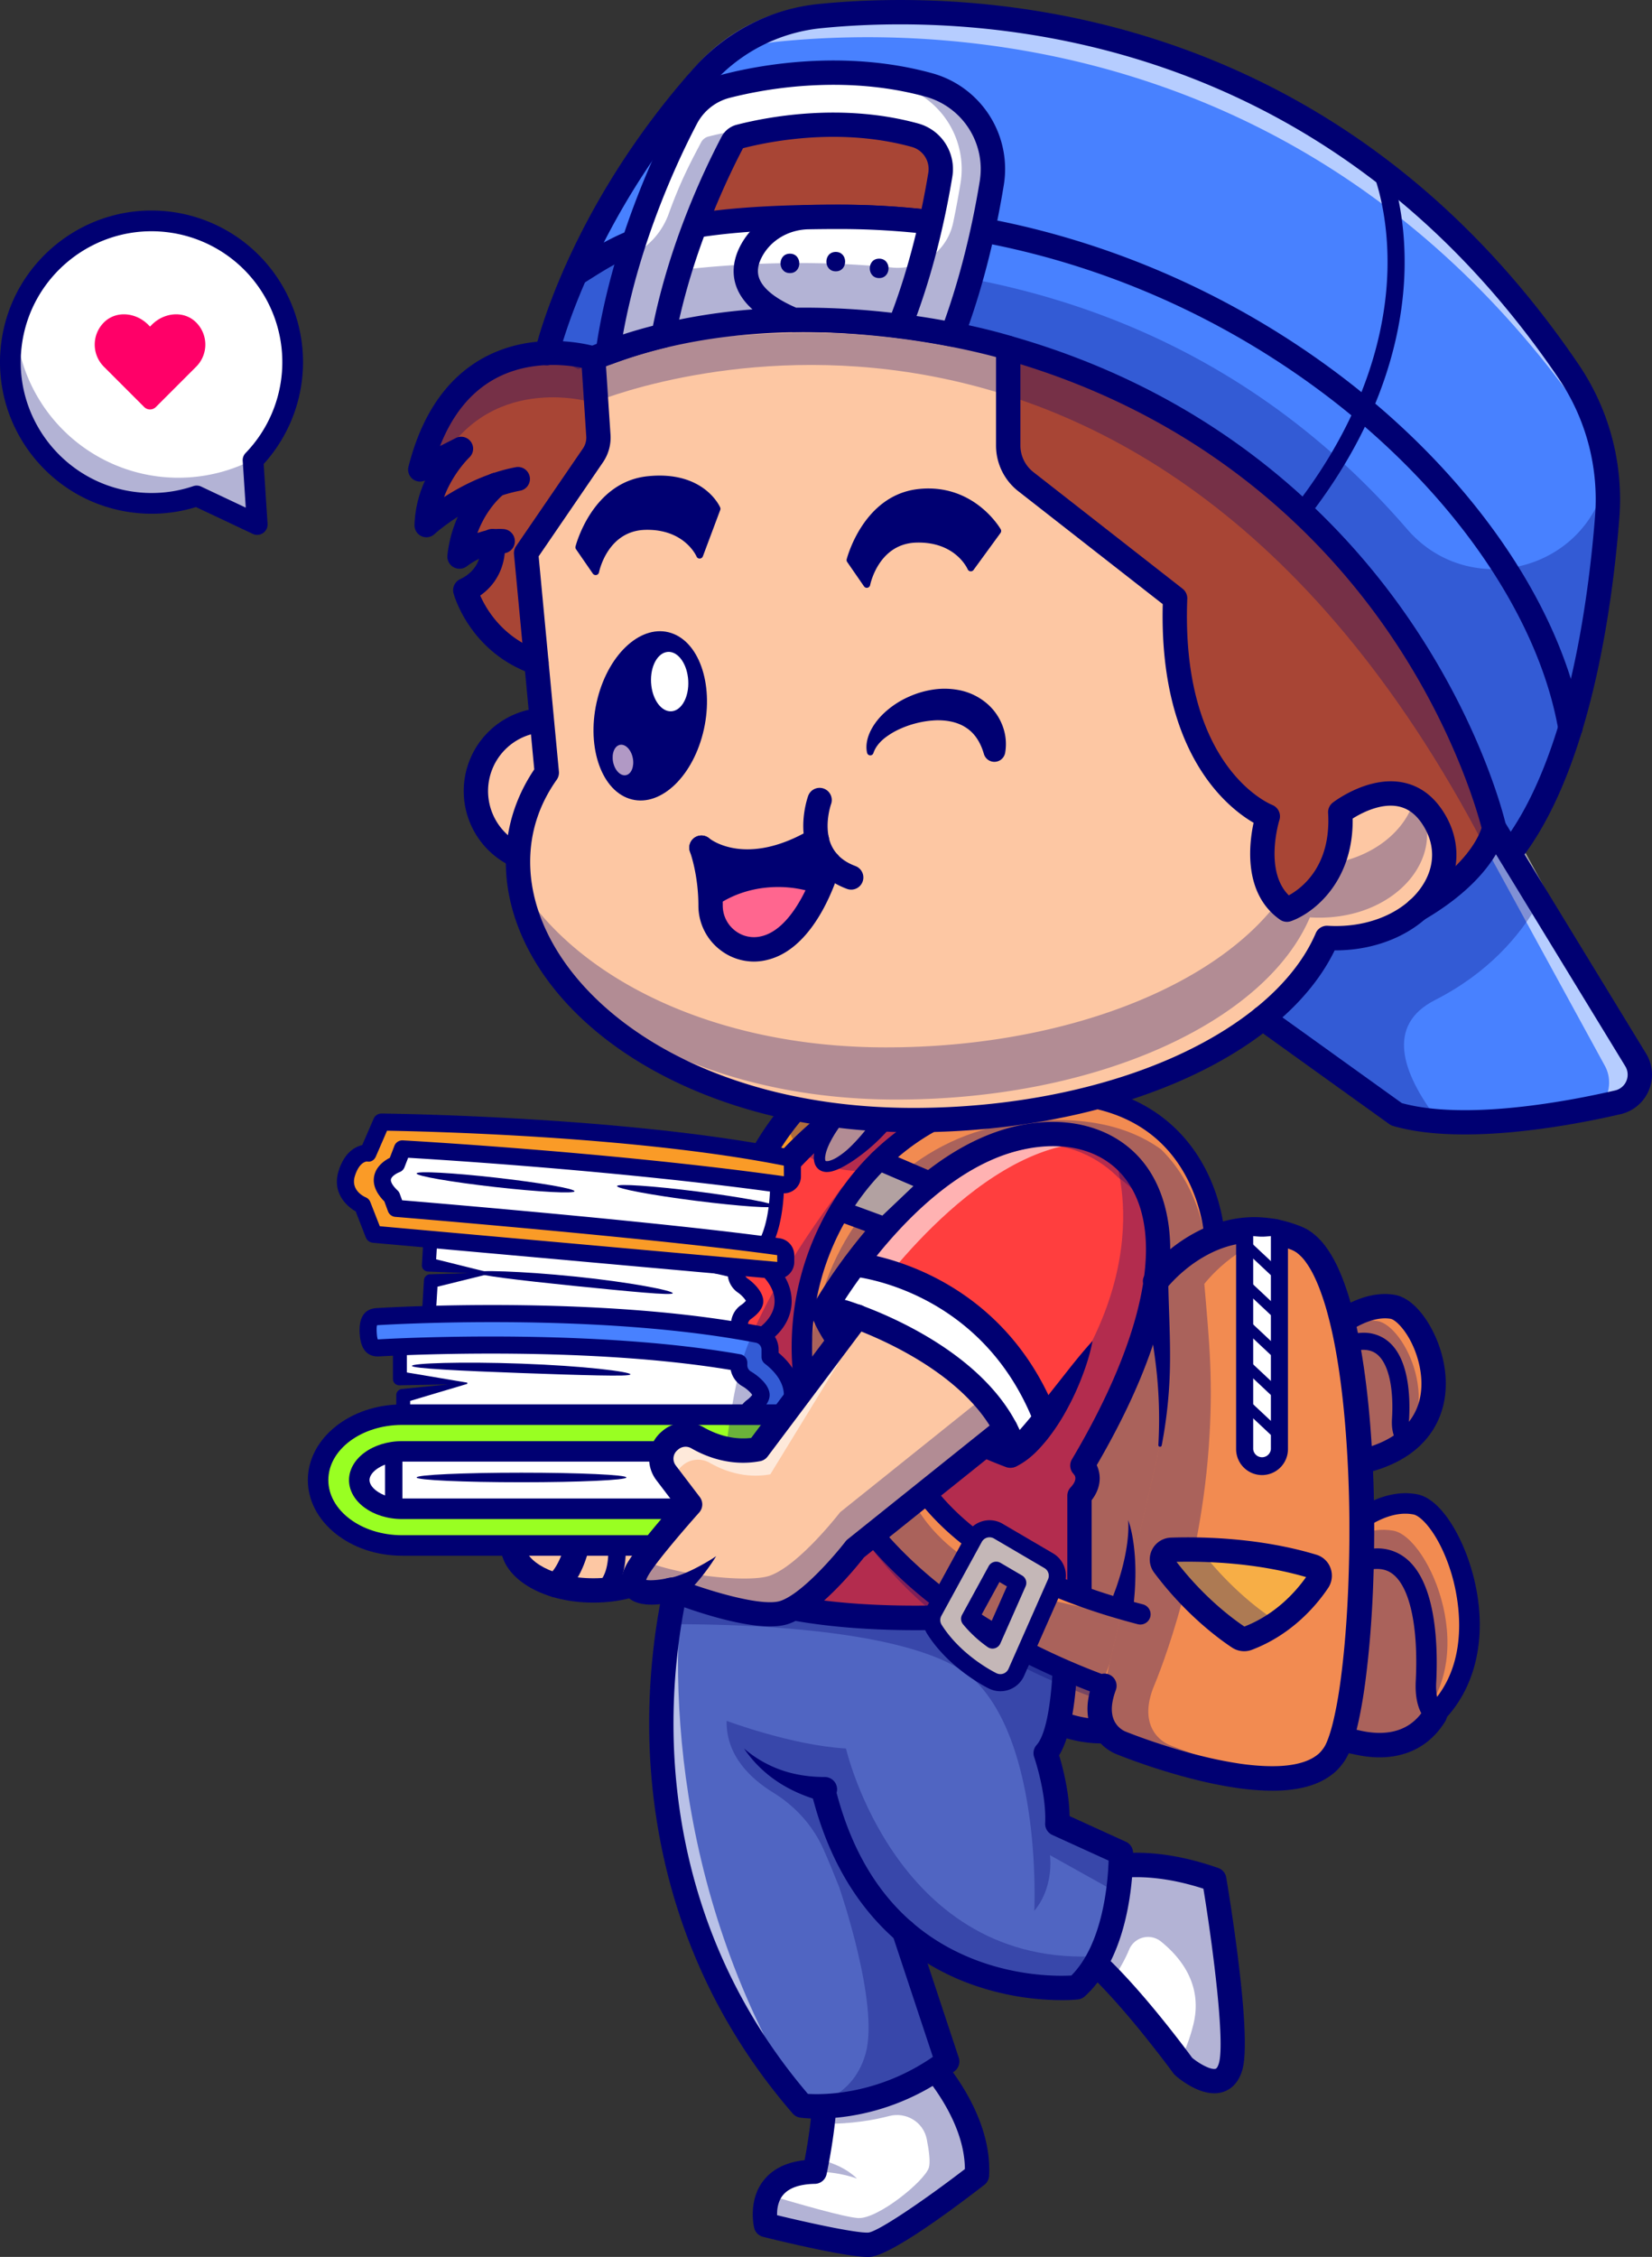 <svg xmlns="http://www.w3.org/2000/svg" viewBox="0 0 2418.5 3302.6"><rect x="0" y="0" width="2418.5" height="3302.6" fill="#333333" stroke="none"/><defs><style>.cls-1{fill:#fdc7a3;}.cls-2{fill:#000072;}.cls-3{fill:#f28b51;}.cls-4{opacity:0.3;}.cls-5{fill:#fff;}.cls-6{fill:none;}.cls-7{fill:#5065c2;}.cls-8{opacity:0.6;}.cls-9{fill:#ff3e3e;}.cls-10{fill:#fa9b27;}.cls-11{fill:#4881ff;}.cls-12{fill:#9f2;}.cls-13{fill:#b2a1a1;}.cls-14{fill:#a84535;}.cls-15{fill:#ff668f;}.cls-16{fill:#c4b7b7;}.cls-17{fill:#f7ae46;}.cls-18{fill:#b199c5;}.cls-19{fill:#ff7673;}.cls-20{opacity:0.5;}.cls-21{fill:#ff0068;}</style></defs><title>feeling-grateful</title><g id="Layer_2" data-name="Layer 2"><g id="Layer_1-2" data-name="Layer 1"><ellipse class="cls-1" cx="868.67" cy="2260.99" rx="117.96" ry="66.34"/><path class="cls-2" d="M813.55,2337.46a17.82,17.82,0,0,1-11-31.85c14.48-11.33,22.88-38.33,24.9-47.77a17.81,17.81,0,0,1,34.86,7.33c-1,4.76-10.52,47.15-37.8,68.5A17.73,17.73,0,0,1,813.55,2337.46Z"/><path class="cls-2" d="M884.39,2338.44a12.73,12.73,0,0,1-8.33-22.35c17.48-15.1,14.3-53,14.26-53.33a12.73,12.73,0,1,1,25.33-2.48c.21,2.08,4.67,51.2-22.94,75.07A12.68,12.68,0,0,1,884.39,2338.44Z"/><path class="cls-2" d="M868.67,2345.14c-76.13,0-135.77-37-135.77-84.15s59.64-84.15,135.77-84.15,135.78,37,135.78,84.15S944.81,2345.14,868.67,2345.14Zm0-132.67c-59,0-100.14,25.57-100.14,48.52s41.13,48.52,100.14,48.52,100.15-25.57,100.15-48.52S927.69,2212.47,868.67,2212.47Z"/><path class="cls-3" d="M2060.34,2108c-25.09,20.62-64.29,35.18-122.82,38l-4.78-162.73-.67-22.85s53.8-56.75,106.38-48.25C2078.36,1918.6,2139.23,2043.2,2060.34,2108Z"/><g class="cls-4"><path class="cls-2" d="M2038.65,2129c-25.09,20.62-64.29,35.17-122.82,38l-4.78-162.72-.67-22.85s53.8-56.75,106.38-48.26C2056.67,1939.56,2117.54,2064.16,2038.65,2129Z"/></g><path class="cls-3" d="M2072,2201.39c-69.16-13.35-139.94,75.81-139.94,75.81l.88,35.91,6.29,219.53c67.4,32.73,129.75,28.91,161.56-23.53C2204.59,2407.23,2124.51,2211.47,2072,2201.39Z"/><g class="cls-4"><path class="cls-2" d="M2039.78,2239.88c-69.17-12.4-139.94,70.42-139.94,70.42l.87,33.35,6.29,203.9c67.41,30.41,129.76,26.86,161.57-21.85C2172.35,2431.07,2092.27,2249.24,2039.78,2239.88Z"/></g><path class="cls-2" d="M2060.34,2120.55a12.47,12.47,0,0,1-7.81-2.75c-10.85-8.67-15.79-22.53-14.7-41.18,3-48.93-6.2-85.07-24.47-96.7-13.19-8.38-33-5.51-58.87,8.55a62.35,62.35,0,0,1-19.83,7.17,12.5,12.5,0,0,1-14.42-12l-.66-22.85a12.55,12.55,0,0,1,3.42-9c2.39-2.52,59-61.46,117.45-52,25.35,4.07,53.34,39.89,65.09,83.31,14.62,54,1,103.06-37.26,134.54A12.46,12.46,0,0,1,2060.34,2120.55Zm-64.22-170.32a55.93,55.93,0,0,1,30.66,8.6c36.19,23,38.1,84.61,36,119.28a47.32,47.32,0,0,0,.35,10c30.84-34.63,23.39-79.48,18.27-98.41-10.56-39-33.28-63.29-44.94-65.16-37.9-6.12-78.56,28.6-91.29,40.57C1964.08,1955.19,1981.11,1950.23,1996.12,1950.23Z"/><path class="cls-2" d="M1937.52,2163.83a17.82,17.82,0,0,1-17.81-17.29L1914.27,1961a17.81,17.81,0,0,1,4.88-12.77c2.46-2.6,61-63.5,122.14-53.58,31.42,5.05,58.69,47.68,69.38,87.17,15.19,56.13,1,107.17-39,140h0c-30.56,25.1-75.4,39.23-133.28,42Zm12.59-196.14,4.67,159.22c41.15-4.06,72.8-15,94.25-32.63,39.27-32.28,33.93-78.51,27.25-103.2-10.18-37.59-31.88-59.89-40.65-61.31C2004.09,1924.7,1967.05,1951.94,1950.11,1967.69Zm110.23,140.36h0Z"/><path class="cls-2" d="M2100.8,2524.11a14.92,14.92,0,0,1-10.36-4.16c-13.15-12.56-19.14-32.68-17.81-59.8,4.23-83.85-9.91-143.5-37.81-159.58-17-9.78-41.52-4.4-73,16-9.2,6-18,9.77-26.18,11.29a15,15,0,0,1-17.74-14.39l-.87-35.91a14.91,14.91,0,0,1,3.25-9.68c3.12-3.94,77.35-96.09,154.53-81.22,33.94,6.52,64,58.58,78.68,107.29,26.9,89.07,11.11,173.5-42.23,225.86A15,15,0,0,1,2100.8,2524.11Zm-84.51-258.31a65.9,65.9,0,0,1,33.51,8.78c52.61,30.31,55.66,130.21,52.8,187.06a86,86,0,0,0,1.26,21.46c50-65.15,29.15-153.38,21-180.48-16.58-54.9-43-84.07-55.63-86.5-51.63-10-107.8,50.05-122,66.39l.19,7.7C1972.93,2274,1996,2265.8,2016.29,2265.8Z"/><path class="cls-2" d="M2019.63,2571.57c-26.73,0-56.57-7.56-88.17-22.91a17.82,17.82,0,0,1-10-15.51l-6.29-219.53-.87-36a17.82,17.82,0,1,1,35.62-.86l.86,35.91,6,208.37c33.81,14.5,96.72,31.79,128.84-21.18a17.82,17.82,0,0,1,30.47,18.48C2094.68,2553.55,2060.87,2571.57,2019.63,2571.57Z"/><circle class="cls-1" cx="800.73" cy="1157.53" r="104.01" transform="translate(-583.97 905.23) rotate(-45)"/><path class="cls-2" d="M800.73,1279.36a121.83,121.83,0,1,1,121.82-121.83A122,122,0,0,1,800.73,1279.36Zm0-208a86.2,86.2,0,1,0,86.19,86.2A86.3,86.3,0,0,0,800.73,1071.33Z"/><path class="cls-3" d="M1750.88,1867.42s-186.73,92.27-195.12,262.77,0,388,0,388,64.48,32.55,169.67,0"/><g class="cls-4"><path class="cls-2" d="M1750.88,1867.42s-186.73,92.27-195.12,262.77,0,388,0,388,64.48,32.55,169.67,0"/></g><g class="cls-4"><path class="cls-2" d="M1555.76,2518.17s64.48,32.55,169.67,0"/></g><path class="cls-2" d="M1611.77,2551.14c-58.49,0-105.52-32-107.7-33.46a17.81,17.81,0,0,1,20.21-29.34h0c.49.33,48.93,33,102.23,26.27a17.81,17.81,0,1,1,4.42,35.35A152.85,152.85,0,0,1,1611.77,2551.14Z"/><path class="cls-5" d="M1348.78,3004.79s86.52,84.84,81.43,178.15c0,0-128.94,100.1-157.78,101.8s-151-28.84-151-28.84-18.67-76.35,71.26-78.05c0,0,21.71-100.1,12.55-145.91"/><path class="cls-2" d="M1270.11,3295c-33.34,0-138.88-26.14-151.15-29.2a10.19,10.19,0,0,1-7.42-7.46c-.36-1.46-8.48-36,11.91-62.44,12.72-16.52,33.17-25.87,60.85-27.85,4.74-24,18.17-98,11-134.09a10.18,10.18,0,1,1,20-4c9.46,47.34-11.68,145.88-12.59,150.06a10.15,10.15,0,0,1-9.75,8c-25.3.49-43.2,7.27-53.2,20.17-10.32,13.29-10.2,30.55-9.26,39.45,37.65,9.23,120.36,28.17,141.41,26.94,17.3-1,95.81-56.23,148.39-96.78,1.75-85.78-77.76-164.94-78.58-165.74a10.18,10.18,0,0,1,14.26-14.53c3.67,3.59,89.76,89.17,84.48,186a10.18,10.18,0,0,1-3.92,7.48c-22,17-133,102.13-163.43,103.92C1272.13,3295,1271.15,3295,1270.11,3295Zm160.1-112h0Z"/><g class="cls-4"><path class="cls-2" d="M1254.56,3188c-1.58-.61-26.88-10.32-61.87-10.11.56-2.9,2.73-13.71,3.54-18.08C1233.79,3166.33,1253.39,3186.69,1254.56,3188Z"/></g><g class="cls-4"><path class="cls-2" d="M1430.21,3182.93S1301.29,3283,1272.43,3284.72s-151-28.81-151-28.81-5.6-22.9,4.12-43.87c40.21,12.06,110.56,32.47,130.76,33.69,28.86,1.68,97.58-54.31,103.53-73.8,2.43-8,.27-24.8-3.1-41.73-5-25.13-30.36-40.24-55.14-33.74-37.35,9.8-73.48,11.75-97.31,11.24,3.21-27.18,4.84-56.35,1-75.74l143.54-27.18S1435.3,3089.63,1430.21,3182.93Z"/></g><path class="cls-2" d="M1270.36,3302.6c-34.52,0-140.88-26.32-153.25-29.42a17.81,17.81,0,0,1-13-13c-.39-1.6-9.32-39.54,13.28-68.91,13.19-17.12,33.51-27.27,60.53-30.27,6.4-33.47,15.83-95.55,9.84-125.51a17.82,17.82,0,1,1,34.94-7c9.77,48.89-11.7,148.94-12.61,153.17a17.84,17.84,0,0,1-17.08,14c-22.82.43-38.72,6.2-47.25,17.12-7.06,9.06-8.32,20.6-8.11,28.77,47,11.41,116.2,26.47,133.72,25.4,15.28-1.95,83.75-48.77,141.23-92.93-.54-81.26-75.52-155.74-76.31-156.5a17.82,17.82,0,1,1,25-25.44c3.76,3.69,92.22,91.62,86.75,191.83a17.83,17.83,0,0,1-6.86,13.1c-40.09,31.12-136.66,103.69-167.67,105.51C1272.51,3302.58,1271.47,3302.6,1270.36,3302.6Zm159.85-119.66h0Z"/><path class="cls-5" d="M1591.39,2741.82s65.32-33.93,186.21,8.48c0,0,37.73,224,24.16,273.16s-69.55,0-69.55,0-95-130.64-156.09-173.06"/><path class="cls-2" d="M1777.81,3055.49c-23.8,0-49.15-21.6-52.32-24.39a9.56,9.56,0,0,1-1.51-1.66c-.94-1.28-94.71-129.73-153.66-170.68a10.18,10.18,0,1,1,11.61-16.72c59.68,41.45,148.33,161.51,157.81,174.47,9.26,7.84,30.38,21.6,42.1,18.09,1.7-.52,6.86-2.06,10.11-13.85,10.31-37.39-12.52-196.88-23.4-262.79-110.94-37.22-171.9-7.39-172.51-7.08a10.18,10.18,0,0,1-9.34-18.09c2.83-1.47,70.65-35.47,194.27,7.91a10.18,10.18,0,0,1,6.67,7.91c1.55,9.24,37.94,226.76,23.94,277.55-5.16,18.73-15.86,25.54-23.93,27.94A34.51,34.51,0,0,1,1777.81,3055.49Z"/><g class="cls-4"><path class="cls-2" d="M1801.77,3023.46c-13.59,49.22-69.57,0-69.57,0s-1.79-2.49-5.09-6.87a259.1,259.1,0,0,0,19.54-52.53c15.35-58.82-18.07-99.76-47-123a30,30,0,0,0-46.59,11.77,215.47,215.47,0,0,1-25,44.23c-18.07-18.94-36.09-35.73-51.87-46.68l15.27-108.56s65.3-34,186.19,8.45C1777.6,2750.29,1815.31,2974.24,1801.77,3023.46Z"/></g><path class="cls-2" d="M1777.78,3063.13c-25.92,0-51.77-21.4-57.33-26.29a18.16,18.16,0,0,1-2.64-2.9c-.94-1.29-94-128.7-151.85-168.9a17.82,17.82,0,0,1,20.32-29.27c59.68,41.44,147.07,159.11,159.08,175.49,11.25,9.35,27.81,18,34.29,16,2.61-.79,4.44-6.75,4.94-8.56,8.75-31.74-8.72-168.76-22.82-254.95-104.55-33.82-161.71-6.37-162.3-6.07a17.82,17.82,0,0,1-16.29-31.69c3-1.53,73.61-37,200.32,7.48a17.81,17.81,0,0,1,11.66,13.85c3.93,23.32,38,229.33,23.78,280.85-6.09,22.1-19.19,30.27-29.1,33.23A41.85,41.85,0,0,1,1777.78,3063.13Z"/><path class="cls-6" d="M1204.62,2617.86l.62,1.08c-.08-.33-.17-.64-.25-1Z"/><path class="cls-7" d="M1641,2711.28l-93.09-42.42c2.34-47.5-17-103.49-17-103.49,36.21-40.72,28.26-203.16,28.26-203.16l-173.85,1.09a754.18,754.18,0,0,1-309.3-64.22l-71.65-31.62S851.63,2709.25,1174,3081.14c0,0,106.54,15.27,212.76-64.47l-63.07-190.45c112.33,97.27,252.42,81.87,252.42,81.87C1644,2847,1641,2711.28,1641,2711.28Zm-436.39-93.42.37.11c.08.33.17.64.25,1Z"/><g class="cls-8"><path class="cls-5" d="M1004.36,2267.46h0S851.63,2709.25,1174,3081.14c0,0,.72.1,2,.23C984.41,2774,976.75,2450.85,1004.36,2267.46Z"/></g><g class="cls-4"><path class="cls-2" d="M1430.43,2462.3c95.23,98.83,83.77,333.81,83.77,333.81,29.69-35.63,22.9-81.44,22.9-81.44l99.63,55.56a400.9,400.9,0,0,0,4.28-58.95l-93.09-42.42c2.34-47.5-17-103.49-17-103.49,36.21-40.72,28.26-203.16,28.26-203.16l-173.85,1.09a754.18,754.18,0,0,1-309.3-64.22l-71.65-31.62s-14.27,41.35-24.88,109.33C1080.39,2376.2,1353.29,2382.25,1430.43,2462.3Z"/></g><g class="cls-4"><path class="cls-2" d="M1238.49,2558.58c-78-4.24-174.75-40.41-174.75-40.41-1,51.65,36.7,85.66,68.27,105,32.43,19.9,58.44,48.66,73.8,83.47,7.42,16.82,15,35.21,22.64,54.54.71,2.05,59.11,171.07,38.89,243.59-20.35,72.95-89.85,76.57-89.85,76.57s142.08,10,209.28-64.7l-63.07-190.45c112.33,97.27,252.42,81.87,252.42,81.87,14.07-12.66,25.05-28.55,33.69-45.74C1312.69,2881.06,1238.49,2558.58,1238.49,2558.58Zm-33.87,59.28.37.11c.08.33.17.64.25,1Z"/></g><path class="cls-2" d="M1202.46,2635.6c-23-6.33-45.32-15.77-64.8-28.88a178.79,178.79,0,0,1-48.47-48.13,169.63,169.63,0,0,0,56.45,32.2c20.17,6.79,41.1,9.51,61.87,9.54a18,18,0,0,1-.06,36,17.8,17.8,0,0,1-4.65-.61Z"/><path class="cls-2" d="M1553.83,2926.83a394.8,394.8,0,0,1-140.3-26.32c-79.66-30.94-183.5-104.35-225.85-278.33a17.82,17.82,0,0,1,34.62-8.43c31.08,127.7,99.76,213,204.13,253.56,65.07,25.27,123.91,24.49,142,23.49C1615,2844.13,1622,2754,1623,2722.67l-82.51-37.6a17.79,17.79,0,0,1-10.4-17.08c2.14-43.56-15.89-96.27-16.07-96.8a17.79,17.79,0,0,1,3.53-17.66c22.83-25.67,26.7-130.44,23.77-190.45a17.82,17.82,0,0,1,35.59-1.74c.8,16.38,6.46,153.93-26.36,207.18,5,16.54,14.75,53.25,15.31,89l82.5,37.59a17.81,17.81,0,0,1,10.42,15.82c.13,5.88,2.32,144.65-70.78,210.44a17.78,17.78,0,0,1-10,4.46A235.09,235.09,0,0,1,1553.83,2926.83Z"/><path class="cls-2" d="M1196.72,3100.18a191.73,191.73,0,0,1-25.24-1.4,17.86,17.86,0,0,1-10.94-6c-170-196.17-208.09-411.58-210.06-557.73-2.13-158.23,35.44-268.82,37-273.45a17.82,17.82,0,0,1,33.68,11.65c-.57,1.66-37.35,110.75-35.08,262.67,2.07,138.49,38,342,196.69,528.1,22.51,1.43,102,1.68,182.94-54.19l-59-178a17.81,17.81,0,1,1,33.82-11.2l63.07,190.45a17.83,17.83,0,0,1-6.22,19.85C1316.82,3091.46,1236.36,3100.18,1196.72,3100.18Z"/><path class="cls-9" d="M1574.89,1662.45c-73.59-72.8-188.75-130.27-340.64-33.6-279.94,178.15-193.62,668.88-193.62,668.88,203.4,116.65,539.73,44.53,539.73,44.53V2192.11c24.61-19.51,4.25-47.53,4.25-47.53C1764.22,1841.9,1698.9,1685.49,1574.89,1662.45Z"/><g class="cls-8"><path class="cls-5" d="M1228.85,1892.41l37.63,18.91S1423,1679.73,1592.15,1672.1C1592.15,1672.1,1364.69,1652.09,1228.85,1892.41Z"/></g><path class="cls-5" d="M1516.67,2044.76c-62.74-127-171.68-171.87-228.55-187.11a48.89,48.89,0,0,0-54.66,22.54l-3.48,5.89a44.6,44.6,0,0,0,11,57.83l206.31,161.15a45.45,45.45,0,0,0,60.59-4.16h0A49.32,49.32,0,0,0,1516.67,2044.76Z"/><path class="cls-10" d="M1251.15,1551.2s-171.21,83.08-194.58,341.21"/><path class="cls-2" d="M1056.59,1910.23c-.54,0-1.08,0-1.62-.08a17.81,17.81,0,0,1-16.14-19.35c24-265.11,197.19-352.06,204.55-355.63a17.82,17.82,0,0,1,15.59,32h0c-6.62,3.26-162.55,82.65-184.66,326.81A17.81,17.81,0,0,1,1056.59,1910.23Z"/><path class="cls-2" d="M995.89,2041.12a18.21,18.21,0,0,1-3.71-.39,17.82,17.82,0,0,1-13.73-21.12c70.65-333.43,286.59-431.33,295.75-435.33a17.81,17.81,0,0,1,14.31,32.63h0c-2.08.92-208.56,95.56-275.21,410.08A17.82,17.82,0,0,1,995.89,2041.12Z"/><path class="cls-5" d="M1103.16,1938.64c53.17-36.85-4.57-75.06-4.57-75.06l1.34-21.5c-209.21-56.7-468.17-56.88-468.17-56.88l-3.83,61.5,88,16.41L630.8,1874.8,628.41,1913Z"/><path class="cls-2" d="M641.93,1785.81,638,1851.2l-8.72-10.69,86.8,21.55a1.08,1.08,0,0,1,.79,1.31,1.1,1.1,0,0,1-.79.8l-83.89,20.71,8.78-9.45-2.39,38.23a10.18,10.18,0,1,1-20.32-1.26l2.38-38.23.07-1a9.05,9.05,0,0,1,8.71-8.45l86.37-2.65v2.1l-89.37-3.5a9.16,9.16,0,0,1-8.8-9.51V1851l.06-1,3.93-65.38a10.18,10.18,0,0,1,20.33,1.22Z"/><path class="cls-9" d="M1102,1959.63a20.56,20.56,0,0,1-16-9.49,22.05,22.05,0,0,1,5.67-29.91c8.44-5.88,13.26-11.78,13.23-16.17,0-7.21-10.26-17.9-17.61-22.85a22,22,0,0,1-9.51-19.48l.21-3.6c-202.85-50.63-472.59-51.2-475.36-51.2-11.5,0-13.14-9.15-13.14-21.06s1.66-22,13.13-22c11.87,0,292.91.61,502.38,56.87a21.49,21.49,0,0,1,15.53,22.2l-.61,10c10.88,9.73,26.22,27.51,26.51,50.53.17,13.8-5.17,34.13-31.62,52.54A20,20,0,0,1,1102,1959.63Z"/><path class="cls-2" d="M1103.39,1972.18c-.71,0-1.43,0-2.15-.07h0a32.9,32.9,0,0,1-25.66-15.18c-10-15.46-5.95-36.53,9-47a36.36,36.36,0,0,0,7.38-6.44c-1.66-3-6.43-8.49-11.59-12a34.41,34.41,0,0,1-14.72-23.61c-200.19-48-460.32-48.54-463-48.54-17,0-25.64-11.31-25.64-33.56,0-28.55,13.94-34.54,25.63-34.54h.07c12.89,0,294.79.7,505.55,57.3,15.32,4.11,25.74,18.84,24.76,35l-.25,4.19c12.66,12.56,25.88,31.39,26.18,55.46.21,16.83-6,41.41-37,63A32.36,32.36,0,0,1,1103.39,1972.18ZM602.73,1794.43c3.16,0,274.26.63,478.37,51.57a12.51,12.51,0,0,1,9.45,12.89l-.22,3.59a9.54,9.54,0,0,0,4,8.37c7.94,5.35,23,19.15,23.12,33.11.07,9-6.19,17.88-18.59,26.53a9.61,9.61,0,0,0-2.32,12.86,8.12,8.12,0,0,0,6.28,3.81h0a7.68,7.68,0,0,0,4.89-1.39c17.38-12.11,26.46-26.68,26.27-42.15-.23-18.8-14.1-34-22.34-41.37a12.52,12.52,0,0,1-4.15-10.06l.61-10a9,9,0,0,0-6.29-9.38c-206.89-55.56-484.38-56.44-498.92-56.44-.37,1.22-.85,3.89-.85,9.54A37.7,37.7,0,0,0,602.73,1794.43Z"/><path class="cls-5" d="M696.17,1862s161.16,11.42,288.72,30.38"/><path class="cls-2" d="M984.89,1892.41c-.6,3.74-65.14-2.79-144.8-10.76-79.65-8.16-144.18-15.84-143.92-19.62s65.43-2.24,145.32,5.94C921.42,1876,985.5,1888.65,984.89,1892.41Z"/><path class="cls-5" d="M1114.5,2077.7c56.08-42.75-10-79.31-10-79.31l0-22.9c-234-45.77-519.09-28.18-519.09-28.18l-.15,65.5,97.94,11.36-92.93,18.25-.09,40.72Z"/><path class="cls-2" d="M595.64,1947.31v69.63l-9.43-10.15,97.12,16.32a1.09,1.09,0,0,1,.89,1.25,1.1,1.1,0,0,1-.76.86l-91.18,27.19,8.22-10-.09,40.72a10.18,10.18,0,1,1-20.36,0l.09-40.71v-.93a9.14,9.14,0,0,1,8.22-9l94.69-9.3.12,2.11-98.46,1.85a9.26,9.26,0,0,1-9.43-9.08v-70.7a10.18,10.18,0,1,1,20.36,0Z"/><path class="cls-11" d="M1114.66,2100a22.9,22.9,0,0,1-13.94-41.09c8.9-6.82,13.82-13.4,13.49-18.07-.53-7.63-12.47-18.28-20.89-23a23.09,23.09,0,0,1-11.76-20V1994c-226.65-39.77-523.6-21.85-526.65-21.66-12.66.77-15.06-8.81-15.85-21.44s.37-23.49,13-24.28c13.06-.82,322.46-19.47,556.76,25.82a22.91,22.91,0,0,1,18.56,22.49v10.68c12.61,9.58,30.68,27.38,32.52,51.78,1.1,14.63-3.44,36.55-31.32,57.91A22.84,22.84,0,0,1,1114.66,2100Z"/><path class="cls-2" d="M1114.66,2112.54a35.4,35.4,0,0,1-21.54-63.51,38.72,38.72,0,0,0,8.12-7.84c-2-3.15-7.83-8.93-14.06-12.44a35.64,35.64,0,0,1-17.45-24.08c-222.93-37.17-511.12-20-514.05-19.84-17.9,1.07-27.65-10-29.1-33.13-1.48-23.79,6.83-36.42,24.69-37.54,13.13-.82,324.14-19.55,559.91,26a35.48,35.48,0,0,1,28.69,34.77v4.66c14.72,12.36,30.56,31.37,32.48,56.86,1.34,17.71-3.86,44-36.18,68.77A35.06,35.06,0,0,1,1114.66,2112.54Zm-395.85-156.8c105.86,0,245.41,5,364.91,26a12.5,12.5,0,0,1,10.34,12.31v3.83a10.66,10.66,0,0,0,5.4,9.12c.26.15,26,14.83,27.22,33,.65,9.32-5.53,19-18.36,28.87a10.4,10.4,0,0,0,6.34,18.66,10.28,10.28,0,0,0,6.3-2.14c18.56-14.22,27.71-30.49,26.46-47.05-1.51-20.12-18-35.43-27.62-42.77a12.48,12.48,0,0,1-4.93-9.95V1975a10.43,10.43,0,0,0-8.43-10.22c-232.68-45-540.61-26.43-553.61-25.62a7.68,7.68,0,0,0-.79.09c-.36,1-.95,3.77-.5,10.94.38,6.22,1.1,8.75,1.54,9.75a7.78,7.78,0,0,0,1.07,0C555.57,1959.79,623.54,1955.74,718.81,1955.74Z"/><path class="cls-5" d="M603.11,1998.7s178.14,1,319.81,12.39"/><path class="cls-2" d="M922.92,2011.1c-.16,2-18.12,2.08-47.07,1.55s-68.86-1.86-113-3.46c-88.22-3.19-159.78-6.7-159.76-10.49s71.79-6.45,160.26-3.25c44.22,1.6,84.22,4.42,113.09,7.5S923.07,2009.28,922.92,2011.1Z"/><rect class="cls-5" x="514.88" y="2097.1" width="635.39" height="129.79" rx="64.9" ry="64.9"/><path class="cls-2" d="M1085.37,2242.16H579.78a80.17,80.17,0,0,1,0-160.33h505.59a80.17,80.17,0,1,1,0,160.33ZM579.78,2112.37a49.63,49.63,0,1,0,0,99.26h505.59a49.63,49.63,0,0,0,0-99.26Z"/><rect class="cls-5" x="576.39" y="2097.1" width="573.88" height="129.79"/><path class="cls-2" d="M1150.27,2239.62H576.39a12.73,12.73,0,0,1-12.73-12.73V2097.1a12.72,12.72,0,0,1,12.73-12.72h573.88A12.72,12.72,0,0,1,1163,2097.1v129.79A12.73,12.73,0,0,1,1150.27,2239.62Zm-561.16-25.45h548.44V2109.83H589.11Z"/><path class="cls-12" d="M1128.48,2261.52H588.61c-67.79,0-122.93-42.94-122.93-95.7s55.14-95.71,122.93-95.71h571c16.64,0,30.13,12,30.13,26.84s-13.49,26.83-30.13,26.83h-571c-34,0-62.67,19.25-62.67,42s28.69,42,62.67,42h539.87c16.63,0,30.12,12,30.12,26.83S1145.11,2261.52,1128.48,2261.52Z"/><path class="cls-2" d="M1128.48,2276.52H588.61c-76.06,0-137.93-49.66-137.93-110.71s61.87-110.7,137.93-110.7h571c24.88,0,45.13,18.77,45.13,41.84s-20.25,41.83-45.13,41.83h-571c-26.85,0-47.67,14.53-47.67,27s20.82,27,47.67,27h539.87c24.88,0,45.12,18.77,45.12,41.83S1153.36,2276.52,1128.48,2276.52ZM588.61,2085.11c-59.51,0-107.93,36.2-107.93,80.7s48.42,80.71,107.93,80.71h539.87c8.19,0,15.12-5.42,15.12-11.84s-6.93-11.83-15.12-11.83H588.61c-42.83,0-77.67-25.59-77.67-57s34.84-57,77.67-57h571c8.2,0,15.13-5.42,15.13-11.83s-6.93-11.84-15.13-11.84Z"/><line class="cls-5" x1="609.9" y1="2162" x2="916.98" y2="2162"/><path class="cls-2" d="M917,2162c0,3.86-68.75,7-153.55,7s-153.54-3.14-153.54-7,68.74-7,153.54-7S917,2158.13,917,2162Z"/><path class="cls-5" d="M1137.07,1707.74l-568.32-55.33c-57.26,102.62,0,136.6,0,136.6l537,50.9C1145.18,1803,1137.07,1707.74,1137.07,1707.74Z"/><path class="cls-2" d="M1105.74,1850.09c-.32,0-.64,0-1,0l-537-50.9a10.25,10.25,0,0,1-4.23-1.38c-2.69-1.6-65.08-40.31-3.7-150.32a10.19,10.19,0,0,1,9.88-5.17l568.32,55.33a10.19,10.19,0,0,1,9.16,9.27c.34,4.09,8,100.65-34.53,140.47A10.17,10.17,0,0,1,1105.74,1850.09Zm-533.36-71,529.5,50.19c25.87-28.67,26.28-89.9,25.49-112.29l-552.89-53.84C532.88,1741.88,564.36,1772.9,572.38,1779.13Z"/><path class="cls-10" d="M580.52,1703.52l8.56-22.32s299.74,16.4,556.86,52.37a12.37,12.37,0,0,0,14.1-12.27v-15.65a12.4,12.4,0,0,0-9.93-12.18C907.35,1645.14,558.47,1642,558.47,1642l-19.6,45.26s-21-2.55-31.2,29.88,22.91,46.46,22.91,46.46l16.54,42.56L1136.76,1859a12.41,12.41,0,0,0,13.51-12.36v-10a12.38,12.38,0,0,0-10.66-12.29c-177.8-24.87-559.86-56.21-559.86-56.21l-6.29-17.08C538.87,1718.39,580.52,1703.52,580.52,1703.52Z"/><path class="cls-2" d="M1137.85,1871.58c-.74,0-1.47,0-2.21-.1L546,1818.57a12.48,12.48,0,0,1-10.53-7.92l-14.8-38.07c-15-8.46-34.53-28.59-24.92-59.22,8.51-27.12,24.19-35.35,34.52-37.74L547,1637a12.5,12.5,0,0,1,11.47-7.54h.11c3.5,0,352.84,3.74,594,51.75a25,25,0,0,1,20,24.44v15.65a24.87,24.87,0,0,1-28.33,24.65c-228.79-32-494.64-48.66-546.73-51.74L592.19,1708a12.48,12.48,0,0,1-7.41,7.28c-3.5,1.3-11.48,5.74-12.45,10.51-.75,3.7,2.88,9.76,9.72,16.23a12.52,12.52,0,0,1,3.15,4.76l3.53,9.6c55.87,4.66,390.69,33,552.61,55.64a25,25,0,0,1,21.43,24.66v10a24.9,24.9,0,0,1-24.92,24.91ZM556,1794.36l581.91,52.22-.1-9.9c-175.3-24.45-555.22-55.73-559-56A12.51,12.51,0,0,1,568,1772.5l-5.31-14.43c-12.44-12.55-17.43-25.14-14.84-37.45,3-14.29,15.35-22.58,22.83-26.39l6.71-17.5a12.47,12.47,0,0,1,12.36-8c3,.17,303.21,16.84,557.9,52.47l-.13-15.54c-218.13-43.38-526.67-50.19-580.91-51.07l-16.29,37.6c-2.35,5.43-7.19,8.64-13,7.45-.7,0-11.19.26-17.77,21.22s13.54,30.22,15.86,31.2a12.54,12.54,0,0,1,6.77,7Zm24.56-90.84h0Z"/><line class="cls-10" x1="609.9" y1="1717.1" x2="841.06" y2="1743.2"/><path class="cls-2" d="M841.06,1743.2c-.43,3.78-52.52,1-116.35-6.21s-115.24-16.11-114.81-19.89,52.51-1,116.35,6.22S841.49,1739.43,841.06,1743.2Z"/><line class="cls-5" x1="903.41" y1="1735.57" x2="1135.63" y2="1765.05"/><path class="cls-2" d="M1135.63,1765.05c-.48,3.77-52.85.22-117-7.92s-115.72-17.79-115.24-21.56,52.85-.22,117,7.92S1136.11,1761.28,1135.63,1765.05Z"/><path class="cls-1" d="M1288.28,1647.49c-34.55,41.82-72.5,67.51-84.77,57.37s5.79-52.25,40.33-94.07,72.51-67.51,84.78-57.38S1322.83,1605.67,1288.28,1647.49Z"/><path class="cls-2" d="M1298.23,1655.7a271.11,271.11,0,0,1-41.5,37.3,186,186,0,0,1-24.1,15.23,67.09,67.09,0,0,1-14.29,5.69,29.28,29.28,0,0,1-9,1.07,18.52,18.52,0,0,1-10.9-4,18.71,18.71,0,0,1-6.14-9.91,30,30,0,0,1-.85-9.12,64.94,64.94,0,0,1,2.81-15.24,161.39,161.39,0,0,1,10.64-26.51,335.32,335.32,0,0,1,29-47.67c11-15,23-29.4,37.27-42.39,7.24-6.4,14.77-12.66,24-18a70.81,70.81,0,0,1,16.23-7,38.25,38.25,0,0,1,11.89-1.5,26.91,26.91,0,0,1,26,21.24,39.37,39.37,0,0,1,1,12,68.7,68.7,0,0,1-3.77,17.39,133.49,133.49,0,0,1-13.41,27C1322.63,1627.49,1310.65,1641.87,1298.23,1655.7Zm-19.9-16.43a242,242,0,0,0,26.06-43.78,153.1,153.1,0,0,0,8.46-22,41.05,41.05,0,0,0,1.7-8.82c.12-1.06,0-1.7,0-1.31a7.87,7.87,0,0,0,2.67,3.76,7,7,0,0,0,4.21,1.73c.37-.06-.32-.15-1.38.11a37,37,0,0,0-8.48,3.28A131.16,131.16,0,0,0,1291.7,1585a304.46,304.46,0,0,0-37.91,34,256.71,256.71,0,0,0-31.86,40.6c-4.39,7.29-8.51,14.8-11.22,22.42a48.58,48.58,0,0,0-2.67,11,14.61,14.61,0,0,0,.07,4.21,6.05,6.05,0,0,0,.48,1.49,2.81,2.81,0,0,0,1.55.38,13.76,13.76,0,0,0,4.25-.54,45.51,45.51,0,0,0,10.42-4.64,113.62,113.62,0,0,0,19.84-15.47C1257,1666.52,1268,1653,1278.33,1639.27Z"/><g class="cls-4"><path class="cls-2" d="M1150.27,1600.6s-20.36,93.13,84,110.94,347.39-91.25,347.39-91.25Z"/></g><g class="cls-4"><path class="cls-2" d="M1629.9,1687.91s80.68,193.72-139.88,426.78L1208.92,1913l25.33-177.46S1111.65,1892,1082.73,2004.9s-34.26,314.36-34.26,314.36,299.63,94.07,523,42.95l8.9-162.18s25.45-50.84,1.28-69.84C1581.64,2130.19,1792.27,1804.66,1629.9,1687.91Z"/></g><path class="cls-2" d="M1341.25,2385.48c-127.19,0-273.44-17.12-356.59-84.52a17.81,17.81,0,0,1,22.43-27.68c136.57,110.7,479.57,71.33,555.46,61V2188.72a17.83,17.83,0,0,1,4.79-12.16c9.34-10,7.65-16.11,4.58-19.47l.37.36,24.64-25.73c12.08,11.57,21.37,37.29,1.25,63.51v154.46a17.81,17.81,0,0,1-15,17.59C1574.43,2368.69,1467.18,2385.47,1341.25,2385.48Z"/><path class="cls-3" d="M1777.6,1805.71s-13.79-246.86-313.45-198.93c-329.15,52.65-495.42,621,152.69,860.19l52.6-112.57s-234.91-36.31-312.61-162.29-277.73-301.5,79.52-507.35c161.83-93.25,288.23,62.14,258.15,165.45Z"/><g class="cls-4"><path class="cls-2" d="M1699.5,1681.64c-46.5-33.21-116.92-53.51-223.58-36.45-269.89,43.17-430.26,433-122,703.89,64.66,51.65,147.46,98.34,251.13,136.61l46.39-121.38c-55.13-12.13-173.79-22.1-246.45-90-24-18.06-44.91-39.06-60-63.45-77.7-126-277.73-301.5,79.52-507.35,87.68-50.53,164.94-28,212.56,19.58,44.85,31.1,72.64,82.85,73.54,130.9l55.14-29.53S1761.22,1742,1699.5,1681.64Z"/></g><path class="cls-2" d="M1584.59,2162.4a17.81,17.81,0,0,1-15.3-26.91c107.26-180.75,136.59-329.31,80.47-407.57-30.88-43.06-85.9-59.82-151-46-141,29.91-251,201.2-273.9,239.15,54.37,117.27,258.42,191.63,260.52,192.38a17.81,17.81,0,0,1-12,33.53c-9.39-3.36-230.44-84-285-220.54a17.81,17.81,0,0,1,1-15.26c5.15-9.26,128.09-227.23,302-264.11,78.38-16.63,148.39,5.85,187.3,60.11,38,53.06,78.41,181.63-78.78,446.53A17.81,17.81,0,0,1,1584.59,2162.4Z"/><path class="cls-2" d="M1599.45,1962.22c-3.28,17.77-8.7,34.75-15,51.33a382.45,382.45,0,0,1-22.26,48.46,300.69,300.69,0,0,1-29.78,45.28c-11.73,14.16-24.54,28.28-43.71,38.11a17.84,17.84,0,0,1-19.6-29.55l1.06-.88c10.38-8.69,21.34-20.62,31.78-33s21.13-25.41,31.55-38.82l31.93-40.44C1576.21,1989.12,1587.3,1975.54,1599.45,1962.22Z"/><path class="cls-3" d="M1698.28,2114.69c11.88-96.48.7-155-6.45-239.21,0,0,84.49-112.85,206.65-63.53s110.28,661.8,56,753.42-313.88-15.27-313.88-15.27-48.44-17.81-23.75-83.13"/><g class="cls-4"><path class="cls-2" d="M1711.88,2553.42s-48.45-17.81-23.75-83.13c0,0,67-153.21,81.44-352.27,7-97,.7-155-6.45-239.22,0,0,44.82-59.76,116.33-73.26-111.8-31.19-187.62,69.94-187.62,69.94,7.15,84.23,18.33,142.73,6.45,239.21L1616.84,2467c-24.69,65.32,23.75,83.13,23.75,83.13s146.11,60.16,242,51.53C1798.83,2589.22,1711.88,2553.42,1711.88,2553.42Z"/></g><path class="cls-2" d="M1669.45,2377.21a15,15,0,0,1-3.79-.48c-176.47-45.94-294.1-121.66-349.62-225.05a15,15,0,1,1,26.43-14.19c51.41,95.73,162.69,166.45,330.75,210.2a15,15,0,0,1-3.77,29.52Z"/><polyline class="cls-13" points="1287.05 1697.71 1364.05 1730.76 1295.39 1796.09 1228.85 1771.67"/><path class="cls-2" d="M1616.84,2482a15,15,0,0,1-5.19-.93c-163.56-60.37-285.89-144.55-363.59-250.19-67.23-91.41-97.37-195-87.13-299.66,8.1-82.8,42.22-162.2,96.07-223.56,54.58-62.2,127.31-103.27,204.78-115.66,103.41-16.55,185.71-.88,244.59,46.56,79.62,64.14,86,162.2,86.2,166.34a15,15,0,0,1-30,1.7h0c0-.88-6.1-89.33-75.34-144.9-52-41.71-126.25-55.2-220.77-40.08-144.31,23.08-260.27,154.52-275.73,312.52-21.25,217.33,140,411.27,431.26,518.78a15,15,0,0,1-5.2,29.08Z"/><path class="cls-2" d="M1295.39,1811.09a14.92,14.92,0,0,1-5.17-.92l-66.54-24.42a15,15,0,0,1,10.34-28.16l57.78,21.21,45.43-43.23-56.09-24.07a15,15,0,0,1,11.83-27.57l77,33a15,15,0,0,1,4.42,24.66L1305.73,1807A15,15,0,0,1,1295.39,1811.09Z"/><path class="cls-1" d="M1255,1927l-145.4,193.68c-37.47,7-69.31-5.71-88.54-16.73a34.35,34.35,0,0,0-39.53,3.47l-1.43,1.22a34.11,34.11,0,0,0-5,46.58l35.21,46.26s-64.48,72.06-77.62,96.71c-25.45,47.72,50.9,28,50.9,28s122.15,48.35,165.42,33.08,103.07-92.89,103.07-92.89l219.77-176C1420.17,2014.31,1349.61,1958,1255,1927Z"/><g class="cls-8"><path class="cls-5" d="M986.35,2170a34,34,0,0,1,11.88-24.67l1.43-1.22a34.37,34.37,0,0,1,39.53-3.47c19.23,11,51.07,23.69,88.54,16.74l138.75-226.61c-10.83-4.53,0,0-11.53-3.79l-145.4,193.68c-37.47,7-69.31-5.71-88.54-16.73a34.35,34.35,0,0,0-39.53,3.47l-1.43,1.22a34.11,34.11,0,0,0-5,46.58Z"/></g><g class="cls-4"><path class="cls-2" d="M1437.79,2046.39l-207.9,166.51s-59.8,77.62-103.06,92.89c-29.49,10.4-131.08.41-184.74-22.11a137.09,137.09,0,0,0-9.41,14.47c-25.45,47.72,50.9,28,50.9,28s122.15,48.35,165.42,33.08,103.07-92.89,103.07-92.89l219.77-176A447.81,447.81,0,0,0,1437.79,2046.39Z"/></g><path class="cls-11" d="M2394.6,1551l-207.27-339.55c-228.45,27.54-406,83.81-338.93,278.38l196,140.69c99.32,28.75,257-1.89,324.24-17.48a41.5,41.5,0,0,0,26-62Z"/><g class="cls-8"><path class="cls-5" d="M2394.6,1543.07l-207.27-379.15c-84.5,11.37-162,27.15-222.79,53.49,52.21-16.7,112.95-28,177.79-36.74l207.27,379.15a50.42,50.42,0,0,1,6.08,24.15,48.75,48.75,0,0,1-14.43,35.11c10.21-2.39,19.45-4.68,27.38-6.74,18.79-4.86,32-23.59,32-45.12A50.42,50.42,0,0,0,2394.6,1543.07Z"/></g><g class="cls-4"><path class="cls-2" d="M2106.4,1641c-22.09-1.68-43.11-5-62-10.49l-196-140.68c-67.09-194.54,110.5-250.83,338.93-278.37l66.12,108.27c-28.81,50.79-75.84,104.54-152.65,143.68C2029.39,1499.81,2050.72,1568.57,2106.4,1641Z"/></g><path class="cls-7" d="M2296.93,544.18C1938.06,14.89,1419.06,1.93,1201.44,23.43a264.63,264.63,0,0,0-171.52,87.14C847.05,315.86,800.73,516.72,800.73,516.72l1409.93,732.07c98.79-124.91,131.46-354.14,142.27-492.1A332.33,332.33,0,0,0,2296.93,544.18Z"/><path class="cls-11" d="M2296.93,544.18C1938.06,14.89,1419.06,1.93,1201.44,23.43a264.63,264.63,0,0,0-171.52,87.14C847.05,315.86,800.73,516.72,800.73,516.72l1409.93,732.07c98.79-124.91,131.46-354.14,142.27-492.1A332.33,332.33,0,0,0,2296.93,544.18Z"/><path class="cls-5" d="M1140.68,308.92l-45,45v45s0,45,45,45v45s-45-45-135,0h-45l45-180Z"/><g class="cls-8"><path class="cls-5" d="M1141.7,60.68c236.32-23.36,799.54-9.3,1189.65,564.19a330.24,330.24,0,0,0-44.42-95.69C1928.06-.11,1409.06-13.07,1191.44,8.43a264.63,264.63,0,0,0-171.52,87.14c-4,4.54-8,9.09-11.93,13.63A288.24,288.24,0,0,1,1141.7,60.68Z"/></g><path class="cls-14" d="M1017.44,330.26l65.34-130.41s216.37-55,269.81,3.67,12.24,113.81,12.24,113.81S1174.16,299.46,1017.44,330.26Z"/><path class="cls-14" d="M868.63,524.33S671.82,462.4,615,687.21l60.23-30.54s-49.21,46-50.9,112.05c0,0,41.94-38.67,101.62-59.1-.2.15-45.65,35.43-53.27,104.83,0,0,22.17-17.6,48.11-21.74.19,1.08,8.17,48.3-39.63,70.95,0,0,20.85,76.91,104.16,105.89,0,0,972.35,408.18,1157.33,402.88s244.69-161,244.69-161C1846.73,246.08,868.63,524.33,868.63,524.33Z"/><path class="cls-1" d="M1942.64,1372.43c123,7.63,206.09-88.86,157.74-171.15s-138.28-12.72-138.28-12.72c6.79,112.83-78,142.52-78,142.52-58.58-41.36-28-136.58-28-136.58s-145.91-56.84-135.73-319L1476,684.66V509.06s-324-101.8-607.39,15.27l8.48,128.95L770.23,809.36l30.26,321.28c-27.43,38.7-42.14,82.49-42.14,130.45,0,191.86,235.32,377.92,579,377.92,293.83,0,540.09-113.69,605.32-266.58"/><path class="cls-1" d="M1942.64,1372.43c123,7.63,206.09-88.86,157.74-171.15s-138.28-12.72-138.28-12.72c6.79,112.83-78,142.52-78,142.52-58.58-41.36-28-136.58-28-136.58s-145.91-56.84-135.73-319l-219.27-171.3a65.16,65.16,0,0,1-25-51.36V509.06s-324-101.8-607.39,15.27l8.48,128.95L770.23,809.36l30.26,321.28c-27.43,38.7-42.14,82.49-42.14,130.45,0,191.86,235.32,377.92,579,377.92,293.83,0,540.09-113.69,605.32-266.58"/><g class="cls-4"><path class="cls-2" d="M2077.07,1174.45a68.3,68.3,0,0,0-6.61-4.4c-12.69,44.88-58,82.94-119.76,93.48-21.89,51.84-66.64,67.55-66.64,67.55a78.1,78.1,0,0,1-13.09-11.71c-94,125.25-315.44,213.29-573.92,213.29-257.12,0-453.51-104.18-536.14-237,6.62,45.25,26.08,89.55,56.69,130.51C915.24,1532.09,1091.38,1609,1312.32,1609c293.83,0,540.09-113.69,605.32-266.58C2039.08,1350,2121.52,1256,2077.07,1174.45Z"/></g><path class="cls-2" d="M1337.32,1656.83c-164.42,0-316.6-42.69-428.5-120.19-106.94-74.07-168.29-174.51-168.29-275.55,0-48.69,14-94.15,41.61-135.23L752.49,811a17.84,17.84,0,0,1,3-11.73l97.92-143a28.14,28.14,0,0,0,4.85-17.68L850.85,525.5a17.82,17.82,0,0,1,11-17.63c286-118.18,606.05-20,619.53-15.8a17.8,17.8,0,0,1,12.48,17V651.69A49.47,49.47,0,0,0,1513,690.92L1731.3,861.5a17.79,17.79,0,0,1,6.84,14.72c-9.51,244.73,119,299.51,124.49,301.72a17.92,17.92,0,0,1,10.4,22c-.24.75-22.87,73.94,13.75,110.24,19-10.43,62.22-42.87,57.54-120.56a17.85,17.85,0,0,1,6.88-15.16c2.09-1.61,51.58-39.32,102.16-29.56,25.86,5,46.85,20.91,62.38,47.35,22.42,38.15,21.87,81.87-1.52,120-30.07,49-92.21,78.78-160.31,78.43C1877.52,1548,1626.84,1656.83,1337.32,1656.83ZM788.57,814.11,818.23,1129a17.8,17.8,0,0,1-3.21,12c-25.78,36.37-38.86,76.79-38.86,120.14,0,173.19,214.55,360.11,561.16,360.11,138.31,0,273.67-26.43,381.12-74.41,103.91-46.41,177.72-110.81,207.82-181.35a17.89,17.89,0,0,1,17.49-10.79c60.06,3.73,115-20.25,140.11-61.09,16.51-26.87,16.92-56.43,1.16-83.25-10.23-17.42-22.76-27.36-38.29-30.4-25.67-5-53.56,9.72-66.46,17.82,1.33,93-57.76,138.76-90.33,150.16a17.78,17.78,0,0,1-16.15-2.26c-53.89-38-45.32-110.45-38.53-141.72-38.32-22.19-138.69-101.4-133-319.91L1491,719a84.89,84.89,0,0,1-32.83-67.31V522.51c-60.63-16.4-330.75-80.05-571,13.54l6.6,100.23a63.93,63.93,0,0,1-11,40.15Z"/><path class="cls-2" d="M847.42,800.88,872,836.51s12.3-64.9,73-66.17,79.32,42,79.32,42l25.45-67.86s-22.27-50.9-101.17-42.63S847.42,800.88,847.42,800.88Z"/><path class="cls-2" d="M872,841.51a5,5,0,0,1-4.11-2.16l-24.6-35.63a5,5,0,0,1-.74-4c.23-.94,24-94.28,105.49-102.82,81.6-8.57,105.3,43.38,106.27,45.59a5,5,0,0,1,.1,3.76L1029,814.09a5,5,0,0,1-4.56,3.24,4.79,4.79,0,0,1-4.71-3c-.72-1.62-18.35-40.23-74.63-39-56,1.18-68,61.49-68.14,62.1a5,5,0,0,1-3.88,4A4.6,4.6,0,0,1,872,841.51ZM852.87,800l17.28,25c6.74-19.37,26.34-58.63,74.72-59.65,45.8-1,68.8,22,78.4,35.48l21-56.07c-4.64-8.58-28.38-45-95.2-37.94C881.26,713.93,856.81,786.57,852.87,800Z"/><path class="cls-2" d="M1244.43,819.54l24.6,35.63s12.3-64.89,73-66.17,79.32,42,79.32,42l39.44-54.08s-36.26-64.69-115.16-56.42S1244.43,819.54,1244.43,819.54Z"/><path class="cls-2" d="M1269,860.17a5,5,0,0,1-4.11-2.16l-24.6-35.62a5,5,0,0,1-.74-4c.23-.94,24.05-94.28,105.49-102.82,81.23-8.54,119.66,58.26,120,58.94a5,5,0,0,1-.32,5.39l-39.44,54.08a5,5,0,0,1-8.64-1c-.71-1.63-18.38-40.35-74.62-39-55.95,1.17-68,61.48-68.14,62.09a5,5,0,0,1-3.88,4A4.6,4.6,0,0,1,1269,860.17Zm-19.15-41.54,17.28,25c6.74-19.37,26.34-58.64,74.72-59.65,48.54-1,71.45,24.75,80,37.77l32.9-45.11c-7.75-12-42.23-58.17-108.62-51.19C1278.26,732.59,1253.82,805.23,1249.88,818.63Z"/><path class="cls-2" d="M1246.11,1301.82a17.82,17.82,0,0,1-6.25-1.14c-16.13-6-29.45-14.69-39.58-25.69a17.81,17.81,0,1,1,26.21-24.13c6.31,6.85,15,12.39,25.87,16.45a17.82,17.82,0,0,1-6.25,34.51Z"/><path class="cls-2" d="M1195.91,1246.94a17.81,17.81,0,0,1-17.38-14c-7.6-34.38,4.14-67,4.64-68.37a17.81,17.81,0,1,1,33.45,12.27c-.06.19-8.6,24.44-3.3,48.4a17.81,17.81,0,0,1-13.55,21.24A17.61,17.61,0,0,1,1195.91,1246.94Z"/><path class="cls-2" d="M1213.38,1262.92l-.05,0a296.94,296.94,0,0,1-16.84,45.1c-14.51,30.9-38.74,68.1-74.21,78.38-.61.16-1.28.36-1.89.51-38.32,10.44-75.89-16.74-79.76-55.32a56.37,56.37,0,0,1-.35-6.52c-.1-48.81-13-83.68-13.39-84.75,2.34,1.94,63.27,51,169-11.24A71.08,71.08,0,0,0,1213.38,1262.92Z"/><path class="cls-15" d="M1196.49,1308.07c-14.51,30.9-38.74,68.1-74.21,78.38-.61.16-1.28.36-1.89.51-38.32,10.44-75.89-16.74-79.76-55.32,24.84-20.77,59.76-33.65,98.49-33.65A165.08,165.08,0,0,1,1196.49,1308.07Z"/><path class="cls-2" d="M1103.73,1407.06a80.61,80.61,0,0,1-49-16.73,81.58,81.58,0,0,1-32.27-65.19c-.08-42-10.25-72.84-12.28-78.6,0-.1-.16-.43-.19-.53a17.82,17.82,0,0,1,28.25-19.37c2.16,1.76,54.14,42.76,148.65-12.87a17.82,17.82,0,0,1,26.43,11.5,53,53,0,0,0,13.07,25.48,17.83,17.83,0,0,1,3.86,17.93c-3.57,13-33.67,114.75-103,134.88-.22.07-.45.13-.68.18l-1.88.51A79.77,79.77,0,0,1,1103.73,1407.06Zm-50.35-134.61a304.07,304.07,0,0,1,4.71,52.63,46.2,46.2,0,0,0,18.26,36.93,45,45,0,0,0,39.37,7.76l1.63-.44c39.93-11.63,66.47-71.58,76.27-102.4a87.61,87.61,0,0,1-7.46-12.25C1128,1283.59,1082.64,1280.93,1053.38,1272.45Z"/><path class="cls-2" d="M1026.85,1258.18a17.74,17.74,0,0,1-12.56-5.21l0,0a17.78,17.78,0,1,1,12.61,5.26Z"/><path class="cls-2" d="M2075.42,1348.67a17.82,17.82,0,0,1-9-33.21c80.33-46.77,98.93-92.27,102.54-104-5.92-23-39.9-143.78-131.5-279.5-93.23-138.13-267.16-320.66-566.33-405.77a17.81,17.81,0,0,1,9.75-34.27c310.17,88.24,490.4,277.85,587,421.37,104.68,155.59,135.57,288.64,136.84,294.23a17.82,17.82,0,0,1,.24,6.55c-.41,2.77-11.32,68.56-120.58,132.17A17.77,17.77,0,0,1,2075.42,1348.67Z"/><path class="cls-2" d="M624.31,786.21a17.51,17.51,0,0,1-17.49-17.94,168.21,168.21,0,0,1,15.47-65.16A17.5,17.5,0,0,1,598,682.92c19.14-75.7,55.63-129,108.45-158.52,78.64-43.91,163.83-17.89,167.41-16.76A17.5,17.5,0,0,1,863.42,541h0c-.74-.23-74.93-22.54-140.2,14.09-34.71,19.48-61.17,52.23-79,97.61l23-11.68a17.5,17.5,0,0,1,19.86,28.4c-.3.28-24,23-37,58,25.56-16.52,62.36-35.64,104.94-43.77a17.5,17.5,0,0,1,6.56,34.38c-70.27,13.41-124.92,63-125.46,63.48A17.52,17.52,0,0,1,624.31,786.21Z"/><path class="cls-2" d="M672.68,832.25A17.83,17.83,0,0,1,655,812.51c8.37-76.21,58-115.37,60.11-117a17.81,17.81,0,0,1,21.85,28.14c-1.37,1.08-24.56,19.84-38,56.35,11.48-4.11,24.7-6.87,38.4-5.78a17.81,17.81,0,1,1-2.84,35.51c-20-1.61-43.43,12.94-50.71,18.68A17.85,17.85,0,0,1,672.68,832.25Z"/><path class="cls-2" d="M785.32,987.37a17.9,17.9,0,0,1-5.86-1C688.31,954.67,664.91,871.83,664,868.32a17.81,17.81,0,0,1,9.57-20.76c35.6-16.87,30-50.31,29.72-51.72a17.81,17.81,0,1,1,35-6.37c3.44,19-.45,57.72-35.25,82,9.22,20.89,33.68,62.27,88.12,81.21a17.81,17.81,0,0,1-5.85,34.64Z"/><path class="cls-2" d="M2210.65,1266.61a17.82,17.82,0,0,1-14-28.87c97.24-123,128.5-355,138.48-482.45a315.63,315.63,0,0,0-53-201.11c-355.39-524.15-873-533.37-1079-513a246,246,0,0,0-160,81.25C865.86,321.53,818.54,518.76,818.08,520.73a17.81,17.81,0,0,1-34.71-8c1.93-8.38,49.46-207.67,233.25-414a281.46,281.46,0,0,1,183.07-93c212.36-21,745.86-11.52,1112,528.47a351.45,351.45,0,0,1,59,223.9c-10.3,131.44-43,371.41-146.06,501.76A17.76,17.76,0,0,1,2210.65,1266.61Z"/><path class="cls-2" d="M2299,1083.25a17.82,17.82,0,0,1-17.53-14.76C2252,898.84,2122.61,714,1935.51,574.14c-206.13-154.12-457-239-706.35-239s-301.93,33.29-368.53,75.44l-9.16,5.78a17.81,17.81,0,0,1-19-30.16l9.07-5.73c71.47-45.23,127.92-81,387.58-81,257,0,515.44,87.4,727.69,246.09,194.2,145.2,328.69,338.39,359.76,516.78a17.8,17.8,0,0,1-17.58,20.87Z"/><path class="cls-2" d="M2299,1077.94a12.51,12.51,0,0,1-12.3-10.36c-29.77-171-159.88-357-348-497.7-207-154.8-459-240-709.53-240-250.87,0-304.05,33.65-371.37,76.26l-9.14,5.77a12.5,12.5,0,1,1-13.31-21.17l9.08-5.73c70.74-44.77,126.62-80.13,384.74-80.13,255.87,0,513.17,87,724.5,245,193.15,144.41,326.87,336.35,357.71,513.43a12.5,12.5,0,0,1-10.17,14.46A12.29,12.29,0,0,1,2299,1077.94Z"/><path class="cls-5" d="M1363.08,325.26s-20.46,110.76-47.9,151.53a1099.34,1099.34,0,0,0-153-8.65c-77.49-32.18-78.29-71.73-61.56-102,16.48-29.87,48.56-47.73,82.68-48.37q21.81-.39,45.91-.4A1143.22,1143.22,0,0,1,1363.08,325.26Z"/><path class="cls-2" d="M1315.18,487a9.12,9.12,0,0,1-1.27-.08,1090.61,1090.61,0,0,0-151.62-8.57,9.79,9.79,0,0,1-4.06-.78c-40.2-16.69-64.86-37.37-73.3-61.48-6.06-17.35-3.8-35.81,6.72-54.88,17.86-32.36,52.88-52.9,91.4-53.62,14.72-.28,30.23-.41,46.11-.41a1154.65,1154.65,0,0,1,135.11,8,10.18,10.18,0,0,1,8.82,11.95c-.85,4.61-21.17,113.33-49.46,155.37A10.2,10.2,0,0,1,1315.18,487Zm-137.45-29.13A1115.22,1115.22,0,0,1,1310,465.9c19.6-34,35.43-104.81,41-131.77a1136.79,1136.79,0,0,0-121.78-6.62c-15.75,0-31.14.13-45.73.4-31.26.59-59.6,17.1-74,43.1-7.61,13.79-9.4,26.68-5.33,38.32,6.32,18.07,26.49,34.41,60,48.6C1168.63,457.87,1173.18,457.84,1177.73,457.84Z"/><path class="cls-2" d="M1315.18,494.61a18.34,18.34,0,0,1-2.21-.14A1082,1082,0,0,0,1162.4,486a16.8,16.8,0,0,1-7.1-1.36c-42.29-17.56-68.39-39.77-77.57-66-6.72-19.21-4.22-40.33,7.24-61.09,19.17-34.74,56.7-56.8,97.94-57.57,14.77-.27,30.33-.41,46.25-.41a1163.62,1163.62,0,0,1,136,8.06,17.82,17.82,0,0,1,15.43,20.93c-.87,4.67-21.47,114.9-50.64,158.24A17.82,17.82,0,0,1,1315.18,494.61ZM1177.73,450.2a1121.36,1121.36,0,0,1,128,7.51c15.23-29.37,28.83-83.31,36-116.86a1125.72,1125.72,0,0,0-112.61-5.71c-15.71,0-31,.14-45.59.41-28.54.53-54.37,15.53-67.41,39.15-6.6,12-8.17,22.48-4.8,32.11,5.41,15.48,24.15,30.47,54.27,43.46Q1171.66,450.21,1177.73,450.2Z"/><path class="cls-5" d="M1451.89,268.36c-10.17,62.2-27.73,142-57.51,221.11-22.19-4.38-48.25-8.76-77.21-12.42,33.18-83.68,50.79-169,59.4-221.06a51.32,51.32,0,0,0-36.86-58c-109-30.08-216-8.71-256.93,1.88a16.83,16.83,0,0,0-10.59,8.45c-25,47.59-77.11,156.87-101,283A693.92,693.92,0,0,0,889.72,516c21.68-152.7,85.56-287.53,114.88-343.32a93.17,93.17,0,0,1,59-46.77c46.93-12.12,169.65-36.55,296.38-1.58A127.56,127.56,0,0,1,1451.89,268.36Z"/><path class="cls-2" d="M889.72,526.22a10.19,10.19,0,0,1-10.08-11.61C901.77,358.79,968.1,220.3,995.59,168a103.38,103.38,0,0,1,65.5-51.9c47.73-12.32,172.64-37.13,301.64-1.53A137.76,137.76,0,0,1,1461.94,270h0c-13.23,80.8-32.75,155.84-58,223a10.17,10.17,0,0,1-11.5,6.4c-24.66-4.86-50.4-9-76.52-12.3a10.17,10.17,0,0,1-8.18-13.86c32.08-80.89,49.69-163.71,58.81-219A41.17,41.17,0,0,0,1337,207.78c-106.66-29.44-211.54-8.46-251.68,1.93a6.55,6.55,0,0,0-4.07,3.23c-27.45,52.16-76.87,157.77-100,280.2a10.19,10.19,0,0,1-7.63,8,687.42,687.42,0,0,0-80.3,24.42A10.19,10.19,0,0,1,889.72,526.22Zm330.56-409.74a633.6,633.6,0,0,0-154.1,19.32,83,83,0,0,0-52.57,41.66c-26,49.48-87.39,177.44-111.25,323.22C921.89,494,942,488,962.45,482.9c24.16-122.28,73.29-227.19,100.73-279.34a26.94,26.94,0,0,1,17-13.54c41.82-10.82,150.91-32.61,262.29-1.86a61.48,61.48,0,0,1,44.19,69.48c-8.83,53.48-25.5,132.39-55.27,211,19.18,2.64,38.11,5.71,56.5,9.19,23.37-63.88,41.53-134.86,54-211.12a117.45,117.45,0,0,0-84.54-132.54C1309.79,121.07,1262.79,116.48,1220.28,116.48Zm231.61,151.88h0Z"/><path class="cls-2" d="M889.72,533.85a17.82,17.82,0,0,1-17.64-20.32c22.3-157,89.07-296.43,116.75-349.09a111,111,0,0,1,70.34-55.74c48.33-12.47,174.81-37.59,305.59-1.5a145.39,145.39,0,0,1,104.72,164h0c-13.31,81.3-33,156.83-58.43,224.5a17.8,17.8,0,0,1-20.12,11.2c-24.48-4.82-50-8.94-76-12.22a17.81,17.81,0,0,1-14.32-24.24c31.83-80.26,49.31-162.52,58.38-217.39a33.56,33.56,0,0,0-24-38c-104.42-28.83-207.29-8.45-247.22,1.82-22.16,42.2-75.3,152.17-99,277.6a17.8,17.8,0,0,1-13.36,14A680.88,680.88,0,0,0,896,532.72,17.68,17.68,0,0,1,889.72,533.85Zm330.54-409.74a625.12,625.12,0,0,0-152.17,19.09A75.31,75.31,0,0,0,1020.37,181C995.29,228.73,937.07,350,912.05,489.39c14.37-4.67,29-8.91,43.87-12.71,24.66-121.19,73.23-224.83,100.51-276.67a34.52,34.52,0,0,1,21.71-17.36c42.5-11,153.15-33.08,266.32-1.86a69.13,69.13,0,0,1,49.69,78.08c-8.56,51.82-24.42,127.34-52.34,203.55,13.87,2,27.59,4.27,41,6.73,21.9-61.32,39.62-131.38,51.45-203.67a109.81,109.81,0,0,0-79-123.94C1308.48,128.63,1262.16,124.11,1220.26,124.11Zm231.63,144.25h0Zm-363.84-51.94,0,0Z"/><path class="cls-2" d="M1156.42,371.21c-18.29,0-18.32,28.42,0,28.42S1174.74,371.21,1156.42,371.21Z"/><path class="cls-2" d="M1223.54,368.64c-18.28,0-18.31,28.42,0,28.42S1241.86,368.64,1223.54,368.64Z"/><path class="cls-2" d="M1287.06,378.5c-18.29,0-18.32,28.42,0,28.42S1305.38,378.5,1287.06,378.5Z"/><path class="cls-2" d="M1905.47,761.6a12.5,12.5,0,0,1-9.86-20.17c107.57-138.3,133.07-263.37,135.53-343.94,2.66-87.31-20.4-142.76-20.63-143.32a12.5,12.5,0,0,1,23-9.81c1,2.41,25.2,60,22.67,152.41-2.33,84.62-28.65,215.78-140.82,360A12.49,12.49,0,0,1,1905.47,761.6Z"/><path class="cls-2" d="M2144.3,1660.06c-37.48,0-73.83-3.43-104.86-12.42A17.6,17.6,0,0,1,2034,1645l-196-140.69a17.81,17.81,0,0,1,20.77-29l193.46,138.87c96.14,26.33,250.16-4.11,312.37-18.54a23.69,23.69,0,0,0,14.79-35.4l-207.27-339.54a17.82,17.82,0,1,1,30.41-18.57l207.27,339.55a59.31,59.31,0,0,1-37.15,88.67C2326.67,1641.07,2232.38,1660.06,2144.3,1660.06Z"/><path class="cls-2" d="M1479.42,2124.25a17.82,17.82,0,0,1-16.46-11c-49.53-119.51-232-175.84-233.85-176.4a17.81,17.81,0,0,1,10.27-34.11c8.16,2.45,200.46,61.67,256.49,196.86a17.82,17.82,0,0,1-16.45,24.64Z"/><path class="cls-2" d="M1127.3,2379.93c-49,0-120.15-25.61-145-35.16-18.31,4-51.36,8-66.16-10.79-6.19-7.86-11.06-21.91.83-44.21,11-20.58,51.1-67.3,70.3-89.18L960.91,2166a52,52,0,0,1,7.55-70.9l1.43-1.22a52.32,52.32,0,0,1,60-5.4c16.14,9.25,40.9,19.06,69.81,15.68l141-187.87a17.82,17.82,0,1,1,28.49,21.4L1123.8,2131.34a17.81,17.81,0,0,1-11,6.82c-42.35,7.86-78.12-5.88-100.65-18.8a16.66,16.66,0,0,0-19.09,1.55l-1.42,1.22a16.31,16.31,0,0,0-2.37,22.26l35.21,46.27a17.8,17.8,0,0,1-.91,22.66c-17.53,19.6-65.22,74.56-75.17,93.22a39,39,0,0,0-2.43,5.37c6.76,1.25,21.18.05,33.17-3a17.9,17.9,0,0,1,11,.69c44.86,17.74,126,42.36,152.94,32.85,31.42-11.09,79.15-66.53,94.89-87a17,17,0,0,1,3-3l219.77-176a17.81,17.81,0,1,1,22.27,27.81l-218.13,174.7c-10.84,13.85-65.36,81.38-109.92,97.1C1147.18,2378.76,1137.74,2379.93,1127.3,2379.93Z"/><path class="cls-2" d="M1530.9,2095a17.81,17.81,0,0,1-16.61-11.36c-75.61-194.59-257.18-214.88-264.87-215.65a17.81,17.81,0,0,1,3.44-35.46c8.57.82,210.88,22.65,294.64,238.2a17.81,17.81,0,0,1-16.6,24.27Z"/><path class="cls-16" d="M1464.57,2462.3a25.47,25.47,0,0,1-11.07-2.53c-2.23-1.08-54.8-26.88-85.52-75.49a25.44,25.44,0,0,1-.81-25.81l59.17-108.16a25.44,25.44,0,0,1,35.2-9.74l73.8,43.26a25.45,25.45,0,0,1,10.41,32.24l-57.9,131.07a25.5,25.5,0,0,1-23.28,15.16Zm-45.08-93.43c10.57,13.05,23,23.51,33.57,31.05l37-83.66-31.61-18.53Z"/><path class="cls-2" d="M1464.57,2474.8a38.24,38.24,0,0,1-16.52-3.78c-2.34-1.13-58-28.39-90.64-80.07a38,38,0,0,1-1.21-38.48l59.17-108.16a38,38,0,0,1,52.49-14.53l73.8,43.27a37.93,37.93,0,0,1,15.52,48.07l-57.9,131.07a38,38,0,0,1-34.71,22.61Zm-15.93-225.22a12.87,12.87,0,0,0-11.34,6.73l-59.17,108.16a13,13,0,0,0,.42,13.13c28.87,45.69,78.29,69.9,80.38,70.91a13,13,0,0,0,17.48-6.42l57.9-131.07a12.93,12.93,0,0,0-5.29-16.4l-73.81-43.27A13,13,0,0,0,1448.64,2249.58Zm4.42,162.85a12.49,12.49,0,0,1-7.28-2.35,184.42,184.42,0,0,1-36-33.34,12.48,12.48,0,0,1-1.25-13.86l38.91-71.14a12.5,12.5,0,0,1,17.29-4.79l31.61,18.53a12.51,12.51,0,0,1,5.11,15.84l-37,83.66a12.5,12.5,0,0,1-8.14,7A12.71,12.71,0,0,1,1453.06,2412.43Zm-18.44-45.16a154.43,154.43,0,0,0,13.49,12.94l26-58.8L1463.2,2315Z"/><path class="cls-2" d="M1651.62,2224.35c3.81,10.43,6,21.5,7.64,32.62a303.46,303.46,0,0,1,2.82,33.78c.4,11.35.07,22.73-.55,34.13-.3,5.71-.89,11.37-1.33,17.1l-2,17.07-34.39-9.3,6-14.83c1.8-5,3.77-10,5.46-15.07,3.39-10.14,6.57-20.43,9.07-30.9a289.9,289.9,0,0,0,6-31.88C1651.63,2246.3,1652.51,2235.36,1651.62,2224.35Z"/><path class="cls-2" d="M1695.82,2114.39a660.76,660.76,0,0,0-3.9-118.86c-4.78-39.23-12.55-78.38-18.58-118.48a15.58,15.58,0,0,1,2.61-11.21l1-1.48h0c3.06-4,5.51-6.76,8.34-9.91s5.58-6,8.44-8.87q8.63-8.6,18-16.31a231.2,231.2,0,0,1,40.77-27c29.11-15.19,63.21-23.47,96.88-20.67a184,184,0,0,1,48.78,10.64l5.82,2.14,1.48.57,1.77.82,3.51,1.7a48.83,48.83,0,0,1,6.57,3.86l3.13,2.08,2.82,2.28a98.51,98.51,0,0,1,18.61,20c10.23,14.15,17.12,29,23.07,43.84a411.54,411.54,0,0,1,14.54,44.91c8,30.08,13.43,60.33,17.75,90.59s7.34,60.58,9.59,90.89c4.45,60.63,5.73,121.29,4.62,181.92s-4.59,121.22-12.47,181.88c-2,15.17-4.35,30.35-7.3,45.57s-6.32,30.46-11.63,46.08c-2.72,7.8-5.62,15.77-10.83,24.19-5.3,8.15-11.78,15.75-19.46,21.36-15.25,11.64-32.61,17.27-49.09,20.3s-32.87,3.47-48.8,2.93a387.79,387.79,0,0,1-47-4.71c-30.78-4.84-60.7-12.19-90.1-20.87q-22.05-6.51-43.72-14.06c-7.24-2.5-14.43-5.11-21.62-7.8l-10.79-4.14-5.62-2.25a57.33,57.33,0,0,1-7.2-3.71A68.81,68.81,0,0,1,1604,2542c-1.34-2.17-2.82-4.28-3.94-6.57l-3.19-6.94c-1.57-4.78-3.17-9.61-3.75-14.47-3.19-19.64,1.28-37.53,7-53.31a17.81,17.81,0,0,1,33.46,12.22l0,.09-.11.29c-4.54,12.24-7,24.75-5.16,35,.23,2.65,1.18,4.93,1.82,7.33.55,1.08,1.06,2.17,1.54,3.28s1.29,2,1.86,3.09a33.27,33.27,0,0,0,10.62,10,23.32,23.32,0,0,0,2.79,1.48l4.85,1.94,10.27,3.92c6.89,2.57,13.82,5.08,20.79,7.48q20.92,7.24,42.13,13.5c28.25,8.32,56.86,15.27,85.49,19.73a349.17,349.17,0,0,0,42.72,4.27c14.08.49,28,0,41-2.41s24.87-6.7,33.55-13.42c4.53-3.21,7.77-7.36,10.76-11.7,2.78-4.34,5.23-10.56,7.39-16.93,4.38-12.85,7.52-27.11,10.32-41.32s5-28.83,6.91-43.46c7.56-58.6,10.83-118.27,12-177.81s-.3-119.26-4.72-178.54c-2.22-29.64-5.23-59.18-9.4-88.43s-9.49-58.26-17-86.28a370.79,370.79,0,0,0-13.23-40.82c-5.19-13-11.24-25.6-18.7-35.8a62.21,62.21,0,0,0-11.89-12.95l-1.54-1.29-1.59-1a17.58,17.58,0,0,0-3.13-1.85l-1.56-.76-.77-.4-1.15-.43-4.77-1.74a147.51,147.51,0,0,0-39-8.52c-26.41-2.14-53,4.2-77.14,16.74a194,194,0,0,0-34.22,22.75c-5.35,4.38-10.49,9-15.38,13.93-2.42,2.46-4.82,4.93-7.09,7.47s-4.67,5.34-6.2,7.32h0l3.64-12.69c.59,39.6,3.1,79.84,2.59,120.5A673.88,673.88,0,0,1,1700.74,2115a2.48,2.48,0,0,1-4.92-.61Z"/><path class="cls-17" d="M1714.81,2267.85c41.34-1.39,126-.35,207.17,24.28a14.23,14.23,0,0,1,7.66,21.55c-15.1,22.51-48.52,63.18-103.49,83.9a14,14,0,0,1-12.66-1.52c-16.69-11-64.85-45.7-109.51-105.43A14.23,14.23,0,0,1,1714.81,2267.85Z"/><path class="cls-2" d="M1821.39,2416.26a32.27,32.27,0,0,1-17.71-5.33c-19-12.56-68.15-48.36-114-109.63a32,32,0,0,1,24.5-51.26h0c43.85-1.48,129.83-.16,212.94,25A31.69,31.69,0,0,1,1948,2295a32.21,32.21,0,0,1-3.57,28.65c-16.22,24.21-52.35,68.17-112,90.65A31.39,31.39,0,0,1,1821.39,2416.26Zm-99-130.81c40,51.88,81.56,82.78,99.38,94.73,46.14-18,75.52-51.48,90.29-72.41C1839.52,2286.63,1764.84,2284.48,1722.41,2285.45Zm-7.6-17.6h0Z"/><g class="cls-4"><path class="cls-2" d="M1863.26,2368.7c-16.26-10.74-62.42-44-106.1-101-16.66-.4-31.14-.23-42.35.15a14.23,14.23,0,0,0-10.83,22.78c44.66,59.73,92.82,94.41,109.51,105.43a14,14,0,0,0,12.66,1.52,203.58,203.58,0,0,0,49.71-27.34A14,14,0,0,1,1863.26,2368.7Z"/></g><path class="cls-5" d="M1847.6,2146a25.46,25.46,0,0,1-25.45-25.45V1805.75c0-14.06,11.4-8.6,25.45-8.6s25.45-5.46,25.45,8.6v314.81A25.45,25.45,0,0,1,1847.6,2146Z"/><path class="cls-2" d="M1847.6,2158.5a38,38,0,0,1-37.95-37.94V1805.75c0-7.33,2.21-13,6.55-17,6.84-6.21,15.52-5.37,23.18-4.64a86.82,86.82,0,0,0,16.44,0c7.67-.73,16.35-1.57,23.18,4.64,4.35,4,6.55,9.66,6.55,17v314.81A38,38,0,0,1,1847.6,2158.5Zm-12.95-349.71v311.77a13,13,0,0,0,25.9,0V1808.79c-.8.07-1.61.14-2.33.22-3.14.3-6.69.64-10.62.64s-7.48-.34-10.61-.64C1836.26,1808.93,1835.45,1808.86,1834.65,1808.79Z"/><line class="cls-5" x1="1822.15" y1="1819.7" x2="1873.05" y2="1867.42"/><path class="cls-2" d="M1873.05,1874.92a7.47,7.47,0,0,1-5.13-2l-50.9-47.72a7.5,7.5,0,1,1,10.26-10.94l50.9,47.72a7.5,7.5,0,0,1-5.13,13Z"/><line class="cls-5" x1="1822.15" y1="1878.15" x2="1873.05" y2="1925.86"/><path class="cls-2" d="M1873.05,1933.36a7.47,7.47,0,0,1-5.13-2l-50.9-47.71a7.5,7.5,0,0,1,10.26-10.95l50.9,47.72a7.5,7.5,0,0,1-5.13,13Z"/><line class="cls-5" x1="1822.15" y1="1936.59" x2="1873.05" y2="1984.31"/><path class="cls-2" d="M1873.05,1991.81a7.51,7.51,0,0,1-5.13-2l-50.9-47.72a7.5,7.5,0,1,1,10.26-10.94l50.9,47.71a7.51,7.51,0,0,1-5.13,13Z"/><line class="cls-5" x1="1822.15" y1="1995.03" x2="1873.05" y2="2042.75"/><path class="cls-2" d="M1873.05,2050.25a7.47,7.47,0,0,1-5.13-2L1817,2000.5a7.5,7.5,0,1,1,10.26-10.94l50.9,47.72a7.5,7.5,0,0,1-5.13,13Z"/><line class="cls-5" x1="1822.15" y1="2053.47" x2="1873.05" y2="2101.19"/><path class="cls-2" d="M1873.05,2108.69a7.47,7.47,0,0,1-5.13-2l-50.9-47.72a7.5,7.5,0,1,1,10.26-10.94l50.9,47.72a7.5,7.5,0,0,1-5.13,13Z"/><g class="cls-4"><path class="cls-2" d="M868.63,589.23s790.63-335.87,1304.81,649.45c9.63-16.2,13.89-27.22,13.89-27.22-340.6-965.38-1318.7-687.13-1318.7-687.13S671.82,462.4,615,687.21l33.13-16.8C725.51,544.23,868.63,589.23,868.63,589.23Z"/></g><path class="cls-2" d="M982.86,926.38c-42.58-14.18-90.91,28.55-108,95.46s3.67,132.64,46.25,146.83,90.91-28.55,107.95-95.46S1025.44,940.57,982.86,926.38Z"/><path class="cls-5" d="M975.2,954.29c-14.82,3.26-24.52,25.19-21.66,49s17.2,40.45,32,37.2,24.52-25.18,21.65-49S990,951,975.2,954.29Z"/><path class="cls-18" d="M905,1090.86c-7.38,3.82-10.25,16.45-6.39,28.2s13,18.18,20.36,14.35,10.25-16.45,6.39-28.2S912.42,1087,905,1090.86Z"/><path class="cls-2" d="M1269.42,1101.68c-2.86-12.26,1.12-25.5,7.19-36.14,6.15-10.83,14.56-19.91,23.89-27.57a130,130,0,0,1,30.87-18.78,135.22,135.22,0,0,1,35.45-10.21,111.66,111.66,0,0,1,39,1.24,88.74,88.74,0,0,1,37.41,17.9,79.85,79.85,0,0,1,24.42,33.82,74.88,74.88,0,0,1,3.86,39.74,16,16,0,0,1-31.06,1.75l-.53-1.75c-5-16.42-13.54-29-25.21-36.6-11.41-7.78-26.43-11.35-43.69-11.08a143.42,143.42,0,0,0-52.45,12.16,110.45,110.45,0,0,0-23.61,14c-7,5.72-13,12.43-16.21,21.53l-.18.49a4.75,4.75,0,0,1-6.06,2.91A4.81,4.81,0,0,1,1269.42,1101.68Z"/><g class="cls-4"><path class="cls-2" d="M2352.3,697.75l-1.44,6C2319,837,2149.61,878.11,2060.09,774.39c-193-223.55-424.8-325.8-639-366.44a1271.47,1271.47,0,0,0,30.84-139.59,127.56,127.56,0,0,0-91.87-144c-57.26-15.8-113.68-19.45-162.69-17.62,37.05,1.44,76.76,6.55,116.88,17.62a127.57,127.57,0,0,1,91.88,144c-2.92,17.83-6.45,37.1-10.71,57.39-8.67,41.34-47,69.91-89,65.79-115.91-11.37-223-6.66-311.16,3.57a1116.63,1116.63,0,0,1,77-186.81,16.83,16.83,0,0,1,10.59-8.45,564.42,564.42,0,0,1,114.14-16.78c-70.92-3.17-131.46,9.41-160,16.78a16.83,16.83,0,0,0-10.59,8.45c-14.19,27-29.58,55.19-47.39,104.47-11.5,31.82-37.08,57-69.66,66.1-28.2,7.89-55,20.62-76.56,44.06-23.66,57.49-32,93.79-32,93.79l45.69,23.72c131.34-53.63,306-94.17,507.11-64.66-.73,2-1.43,4.07-2.18,6.11,15.54,2.43,30,5,43,7.58.8-2.13,1.56-4.25,2.34-6.38a989.65,989.65,0,0,1,125,32.95c534.36,178.33,688.91,732.75,688.91,732.75,98.79-124.91,131.46-354.14,142.27-492.1A336.08,336.08,0,0,0,2352.3,697.75Z"/></g><line class="cls-19" x1="1228.85" y1="1892.41" x2="1266.48" y2="1911.32"/><path class="cls-2" d="M1048.47,2277.2a316.2,316.2,0,0,1-24.81,34.37c-9.33,11-19.32,21.74-33.23,31l-1,.65A18.4,18.4,0,1,1,969,2312.62a18.75,18.75,0,0,1,7.69-2.92c11.16-1.54,23.83-6.37,35.92-12.13A307.18,307.18,0,0,0,1048.47,2277.2Z"/><path class="cls-5" d="M370.45,673.45a205.68,205.68,0,0,0,56.6-119.25c13.42-113.34-67.58-216.1-180.92-229.52S30,392.26,16.61,505.6,84.19,721.69,197.53,735.12a205.85,205.85,0,0,0,90.41-9.4l88.64,41.81Z"/><g class="cls-20"><path class="cls-5" d="M241.46,364.15c105.87,12.54,183.5,103,182.33,207.29a208.11,208.11,0,0,0,3.79-21.74C441,436.36,360,333.6,246.67,320.18S30.57,387.75,17.15,501.09a207.29,207.29,0,0,0-1.42,22.13C38.9,421.52,135.55,351.61,241.46,364.15Z"/></g><path class="cls-2" d="M376.58,782.7a15.18,15.18,0,0,1-6.47-1.45L286.9,742a219.92,219.92,0,0,1-91.16,8.18C74.28,735.79-12.83,625.27,1.55,503.81S126.49,295.25,247.92,309.62A221.79,221.79,0,0,1,386,679l5.7,87.52a15.17,15.17,0,0,1-15.13,16.15Zm-88.64-72.15a15.2,15.2,0,0,1,6.47,1.45l65.37,30.84-4.46-68.4a15.12,15.12,0,0,1,4.23-11.53,191.47,191.47,0,0,0-115.2-323.17C139.51,327.32,44.09,402.52,31.67,507.38S94.46,707.64,199.31,720.06a189.62,189.62,0,0,0,83.77-8.71A15.33,15.33,0,0,1,287.94,710.55Z"/><g class="cls-4"><path class="cls-2" d="M372,671.77A238.72,238.72,0,0,1,22.82,474.16a208.46,208.46,0,0,0-6.21,31.44C3.19,618.93,84.19,721.69,197.53,735.12a205.85,205.85,0,0,0,90.41-9.4l88.64,41.81-6.13-94.08C371,672.9,371.49,672.32,372,671.77Z"/></g><path class="cls-21" d="M287.18,471.86h0c-17.88-17.88-46.88-14.68-64.76,3.21l-2.78,2.78-2.79-2.78C199,457.18,170,454,152.09,471.86h0a45.81,45.81,0,0,0,0,64.77l2.78,2.78,56.23,56.23a12.08,12.08,0,0,0,17.07,0l56.23-56.23,2.78-2.78A45.79,45.79,0,0,0,287.18,471.86Z"/></g></g></svg>